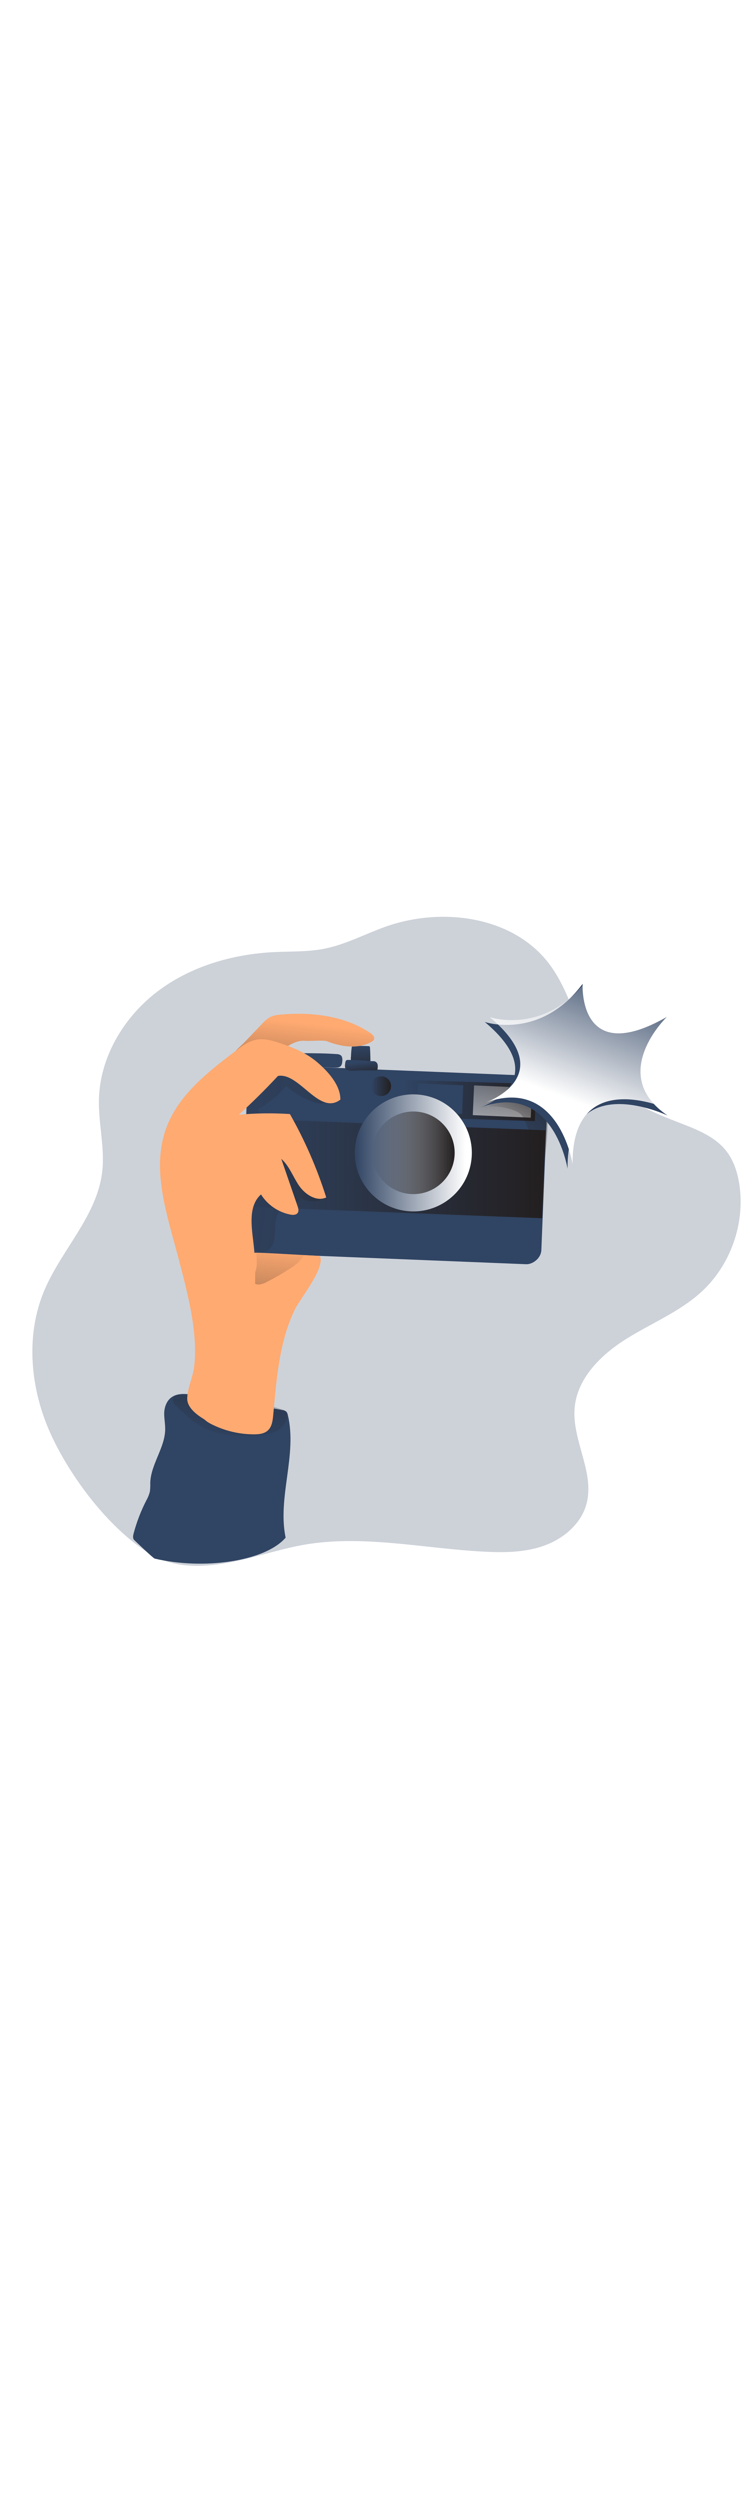 <svg id="_0207_camera" xmlns="http://www.w3.org/2000/svg" xmlns:xlink="http://www.w3.org/1999/xlink" viewBox="0 0 500 500" data-imageid="camera-13" imageName="Camera" class="illustrations_image" style="width: 151px;"><defs><style>.cls-1_camera-13{fill:url(#linear-gradient);}.cls-1_camera-13,.cls-2_camera-13,.cls-3_camera-13,.cls-4_camera-13,.cls-5_camera-13,.cls-6_camera-13,.cls-7_camera-13,.cls-8_camera-13,.cls-9_camera-13,.cls-10_camera-13,.cls-11_camera-13,.cls-12_camera-13,.cls-13_camera-13,.cls-14_camera-13,.cls-15_camera-13,.cls-16_camera-13,.cls-17_camera-13,.cls-18_camera-13{stroke-width:0px;}.cls-2_camera-13{fill:url(#linear-gradient-11-camera-13);}.cls-3_camera-13{fill:url(#linear-gradient-12-camera-13);}.cls-4_camera-13{fill:url(#linear-gradient-13-camera-13);}.cls-5_camera-13{fill:url(#linear-gradient-10-camera-13);}.cls-6_camera-13{fill:url(#linear-gradient-15-camera-13);}.cls-7_camera-13{fill:url(#linear-gradient-14-camera-13);}.cls-8_camera-13{fill:url(#linear-gradient-4-camera-13);}.cls-9_camera-13{fill:url(#linear-gradient-2-camera-13);}.cls-10_camera-13{fill:url(#linear-gradient-3-camera-13);}.cls-11_camera-13{fill:url(#linear-gradient-8-camera-13);}.cls-12_camera-13{fill:url(#linear-gradient-9-camera-13);}.cls-13_camera-13{fill:url(#linear-gradient-7-camera-13);}.cls-14_camera-13{fill:url(#linear-gradient-5-camera-13);}.cls-15_camera-13{fill:url(#linear-gradient-6-camera-13);}.cls-16_camera-13{isolation:isolate;opacity:.24;}.cls-16_camera-13,.cls-18_camera-13{fill:#68e1fd;}.cls-17_camera-13{fill:#ffaa71;}</style><linearGradient id="linear-gradient-camera-13" x1="754.39" y1="1726.79" x2="785" y2="1726.79" gradientTransform="translate(-558.26 1851.22) scale(1 -1)" gradientUnits="userSpaceOnUse"><stop offset="0" stop-color="#231f20" stop-opacity="0"/><stop offset="1" stop-color="#231f20"/></linearGradient><linearGradient id="linear-gradient-2-camera-13" x1="796.66" y1="1736.18" x2="797.98" y2="1713.19" xlink:href="#linear-gradient-camera-13"/><linearGradient id="linear-gradient-3-camera-13" x1="825.86" y1="1700.23" x2="913.24" y2="1700.23" gradientTransform="translate(-1415.56 -664.43) rotate(88.19) scale(1 -1)" xlink:href="#linear-gradient-camera-13"/><linearGradient id="linear-gradient-4-camera-13" x1="893.43" y1="1742.15" x2="889.62" y2="1635.4" gradientTransform="translate(-1404.3 -663.14) rotate(87.43) scale(1 -1)" gradientUnits="userSpaceOnUse"><stop offset="0" stop-color="#fff" stop-opacity="0"/><stop offset=".95" stop-color="#fff"/></linearGradient><linearGradient id="linear-gradient-5-camera-13" x1="710.95" y1="1655.41" x2="919.58" y2="1655.41" gradientTransform="translate(-1428.86 -554.43) rotate(87.77) scale(1 -1)" xlink:href="#linear-gradient-camera-13"/><linearGradient id="linear-gradient-6-camera-13" x1="705.95" y1="1670.96" x2="783.46" y2="1670.96" gradientTransform="translate(-1494.97 -281.77) rotate(80.78) scale(1 -1)" xlink:href="#linear-gradient-4-camera-13"/><linearGradient id="linear-gradient-7-camera-13" x1="717.38" y1="1671" x2="772.09" y2="1671" gradientTransform="translate(-471 1856.62) scale(1 -1)" xlink:href="#linear-gradient-camera-13"/><linearGradient id="linear-gradient-8-camera-13" x1="716.87" y1="1715.12" x2="729.97" y2="1715.12" gradientTransform="translate(-471 1856.62) scale(1 -1)" xlink:href="#linear-gradient-camera-13"/><linearGradient id="linear-gradient-9-camera-13" x1="797.29" y1="1725.5" x2="798.49" y2="1715.49" xlink:href="#linear-gradient-camera-13"/><linearGradient id="linear-gradient-10-camera-13" x1="896.32" y1="1674.47" x2="943.34" y2="1721.81" xlink:href="#linear-gradient-camera-13"/><linearGradient id="linear-gradient-11-camera-13" x1="968.7" y1="1791.67" x2="932.48" y2="1696.36" gradientTransform="translate(-558.26 1851.22) scale(1 -1)" xlink:href="#linear-gradient-4-camera-13"/><linearGradient id="linear-gradient-12-camera-13" x1="706.53" y1="1465.6" x2="726.54" y2="1620.96" xlink:href="#linear-gradient-camera-13"/><linearGradient id="linear-gradient-13-camera-13" x1="185.24" y1="246.81" x2="175.36" y2="361.12" gradientTransform="matrix(1,0,0,1,0,0)" xlink:href="#linear-gradient-camera-13"/><linearGradient id="linear-gradient-14-camera-13" x1="665.54" y1="1671.55" x2="1167.83" y2="1606.74" xlink:href="#linear-gradient-camera-13"/><linearGradient id="linear-gradient-15-camera-13" x1="760.25" y1="1751.52" x2="749.45" y2="1654.3" xlink:href="#linear-gradient-camera-13"/></defs><path id="background_camera-13" class="cls-16_camera-13 targetColor" d="M33.81,372.34c-13.64-29.69-17.21-65-4.64-95.17,11.3-27.12,34.9-49.46,38.46-78.62,1.95-16-2.5-32.1-2.13-48.21.64-27.83,16.2-54.16,38.21-71.12,22.01-16.96,50.01-25.16,77.81-26.52,11.03-.55,22.17-.08,33.01-2.18,14.19-2.76,27.13-9.79,40.76-14.63,37.19-13.22,83.99-7.12,108.06,24.16,18.5,24.05,20.88,58.35,41.92,80.22,12.21,12.68,29.15,19.46,45.57,25.8,10.98,4.26,22.5,8.82,29.85,17.98,5.29,6.58,7.89,14.95,9.06,23.31,3.61,25.68-6.16,52.87-25.26,70.38-14.5,13.26-33.18,20.74-49.81,31.17s-32.31,25.86-34.11,45.4c-1.98,21.64,13.58,43.11,7.78,64.06-3.58,12.95-15.01,22.65-27.64,27.29-12.63,4.64-26.44,4.8-39.84,4.12-41.25-2.09-82.89-12.01-123.38-3.88-31.05,6.23-69.07,23.64-99.21,4.66-26.64-16.81-51.57-50.16-64.47-78.21Z" style="fill: rgb(48, 68, 99);"/><g id="camera_camera-13"><path class="cls-18_camera-13 targetColor" d="M225.65,121.02c-.8-.52-1.73-.79-2.69-.77-7.38-.53-14.8-.56-22.17-.6-.58-.04-1.16.04-1.71.23-.41.22-.78.51-1.08.85-1.03,1-2.11,2.29-1.83,3.7.33,1.09,1.12,1.99,2.17,2.44,3.21,1.77,7.04,1.9,10.69,2l12.22.33c2.98.09,4.91-.09,5.36-3.41.19-1.56.38-3.68-.96-4.78Z" style="fill: rgb(48, 68, 99);"/><path class="cls-1_camera-13" d="M225.65,121.02c-.8-.52-1.73-.79-2.69-.77-7.38-.53-14.8-.56-22.17-.6-.58-.04-1.16.04-1.71.23-.41.22-.78.51-1.08.85-1.03,1-2.11,2.29-1.83,3.7.33,1.09,1.12,1.99,2.17,2.44,3.21,1.77,7.04,1.9,10.69,2l12.22.33c2.98.09,4.91-.09,5.36-3.41.19-1.56.38-3.68-.96-4.78Z"/><path class="cls-18_camera-13 targetColor" d="M232.94,115.72c.01-.16.07-.32.16-.46.2-.19.47-.29.75-.27,3.41-.19,6.82-.19,10.23,0,.27-.02.54.07.75.25.13.19.2.42.19.65.22,3.48.3,6.96.26,10.45,0,.2-9.21.26-10.05.26-1.1,0-2.45.32-2.76-1-.17-1.39-.17-2.8,0-4.19.05-1.9.21-3.8.48-5.68Z" style="fill: rgb(48, 68, 99);"/><path class="cls-9_camera-13" d="M232.94,115.72c.01-.16.07-.32.16-.46.2-.19.47-.29.75-.27,3.41-.19,6.82-.19,10.23,0,.27-.02.54.07.75.25.13.19.2.42.19.65.22,3.48.3,6.96.26,10.45,0,.2-9.21.26-10.05.26-1.1,0-2.45.32-2.76-1-.17-1.39-.17-2.8,0-4.19.05-1.9.21-3.8.48-5.68Z"/><rect class="cls-18_camera-13 targetColor" x="198.85" y="93.98" width="124.86" height="198.86" rx="9.69" ry="9.69" transform="translate(57.5 446.68) rotate(-87.69)" style="fill: rgb(48, 68, 99);"/><rect class="cls-10_camera-13" x="299.01" y="107.66" width="24.58" height="86.64" transform="translate(150.56 457.35) rotate(-88.19)"/><rect class="cls-18_camera-13 targetColor" x="281.88" y="134.65" width="18.91" height="30.18" transform="translate(128.92 434.21) rotate(-87.48)" style="fill: rgb(48, 68, 99);"/><rect class="cls-8_camera-13" x="322.88" y="132.46" width="19.7" height="38.44" transform="translate(166.62 477.44) rotate(-87.49)"/><rect class="cls-14_camera-13" x="227.87" y="92.55" width="58.29" height="206.51" transform="translate(51.36 445.01) rotate(-87.77)"/><circle class="cls-18_camera-13 targetColor" cx="273.7" cy="185.66" r="38.76" transform="translate(46.59 426.09) rotate(-80.78)" style="fill: rgb(48, 68, 99);"/><circle class="cls-15_camera-13" cx="273.7" cy="185.66" r="38.76" transform="translate(46.59 426.09) rotate(-80.78)"/><circle class="cls-13_camera-13" cx="273.74" cy="185.62" r="27.36"/><circle class="cls-11_camera-13" cx="252.42" cy="141.5" r="6.55"/><path class="cls-18_camera-13 targetColor" d="M247.18,124.92c.51,0,1.02.12,1.49.32.82.48,1.37,1.33,1.46,2.29.09.95.03,1.91-.18,2.85,0,.21-.1.41-.25.56-.14.07-.29.1-.44.09l-9.76-.05c-2.76,0-6.69.72-9.33-.11-2.08-.66-1.8-2.95-1.53-4.8.34-2.29,1.18-1.94,3.19-1.94,1.62,0,3.25.05,4.87.12,3.47.14,6.98.68,10.47.68Z" style="fill: rgb(48, 68, 99);"/><path class="cls-12_camera-13" d="M247.18,124.92c.51,0,1.02.12,1.49.32.82.48,1.37,1.33,1.46,2.29.09.95.03,1.91-.18,2.85,0,.21-.1.41-.25.56-.14.07-.29.1-.44.09l-9.76-.05c-2.76,0-6.69.72-9.33-.11-2.08-.66-1.8-2.95-1.53-4.8.34-2.29,1.18-1.94,3.19-1.94,1.62,0,3.25.05,4.87.12,3.47.14,6.98.68,10.47.68Z"/></g><g id="flash_camera-13"><path class="cls-5_camera-13" d="M317.66,155.8c7.77-1.63,15.84-.95,23.23,1.94,1.36.47,2.63,1.18,3.74,2.1,1.2,1.22,2.15,2.67,2.79,4.26,4.9,10.52,7.1,22.17,11.94,32.7.8-1.74,1.29-3.6,1.43-5.51,1.72-13.74,2.27-27.6,1.64-41.43-.05-1.43-.23-3.08-1.4-3.9-.67-.39-1.43-.61-2.2-.62-12.96-1.2-25.91,2.47-36.32,10.28"/><path class="cls-18_camera-13 targetColor" d="M321.04,98.97s36.67,12.39,64.81-25.26c0,0-3.33,55.75,55.76,21.92,0,0-39.56,38.13.48,65.3,0,0-66.72-31.94-66.24,35.26,0,0-9.06-58.62-57.99-40.51,0,0,50.36-17.16,3.18-56.71Z" style="fill: rgb(48, 68, 99);"/><path class="cls-2_camera-13" d="M324.37,95.79s36.67,12.39,64.81-25.26c0,0-3.33,55.76,55.76,21.92,0,0-39.56,38.13.48,65.29,0,0-66.72-31.93-66.24,35.27,0,0-9.06-58.62-57.99-40.51,0,0,50.36-17.15,3.18-56.71Z"/></g><g id="hand_camera-13"><path class="cls-18_camera-13 targetColor" d="M109.31,354.09c-1.32,4.6.09,9.5.09,14.29,0,12.48-9.54,23.38-9.89,35.86.07,1.92-.01,3.84-.25,5.75-.53,2.09-1.35,4.1-2.43,5.97-3.56,6.97-6.37,14.3-8.37,21.87-.38,1.45-.65,3.24.46,4.26.79.72,12.48,12.02,13.54,12.27,32.41,7.62,73.06,1.9,86.7-13.87-5.56-26.69,7.83-54.81,1.44-81.32-.12-.77-.44-1.49-.93-2.1-.72-.61-1.62-.98-2.56-1.07-14.75-2.86-29.8-3.88-44.58-6.54-9.92-1.83-28.88-10.53-33.22,4.61Z" style="fill: rgb(48, 68, 99);"/><path class="cls-3_camera-13" d="M136.03,368.03c11.09,5.12,23.72,5.8,35.82,4.62,4.26-.41,8.6-1.08,12.23-3.3,3.63-2.22,6.4-6.34,5.85-10.57-.06-.71-.32-1.39-.75-1.95-.62-.6-1.39-1.01-2.23-1.2l-9.04-2.91c-2.95-.95-5.91-1.9-8.95-2.56-4.02-.79-8.08-1.31-12.16-1.58-12.31-1.04-24.62-1.97-36.95-2.65-1.42-.08-2.99-.1-4.06.85-4.41,3.9,3.48,8.53,5.59,10.73,4.18,4.4,9.15,7.96,14.65,10.51Z"/><path class="cls-17_camera-13" d="M195.64,288.66c-10.78,21.7-12.44,46.61-14.72,70.78-.34,3.66-.85,7.67-3.63,10.13-2.42,2.16-5.91,2.51-9.15,2.5-9.83-.03-19.52-2.36-28.28-6.82-2.43-1.24-4.94-2.83-5.97-5.36-.79-2.04-.46-4.32-.12-6.48,4.24-26.76,8.48-53.52,12.73-80.29,1.07-6.72,2.56-14.17,8.1-18.13,4.3-3.06,9.95-3.2,15.23-3.2h.12c4.14,0,20.23.92,31.19,1.54,5.86.33,10.26.58,10.58.56,4.36,7.11-12.98,28.53-16.08,34.77Z"/><path class="cls-4_camera-13" d="M201.14,253.33c-.9,1.72-2.07,3.3-3.46,4.68-1.77,1.66-3.71,3.13-5.79,4.38-4.78,3.09-9.69,5.93-14.73,8.53-1.67,1-3.52,1.65-5.45,1.91-1.94.14-4.07-.63-4.98-2.33,1.59-3.6,3.21-7.33,3.34-11.28.1-2.7-.29-5.27-.24-7.43h.12c4.14,0,20.23.92,31.19,1.54Z"/><path class="cls-7_camera-13" d="M208.1,152.12c-6.82-2.33-13.11-5.97-18.54-10.71-5.37,6.15-11.75,11.34-18.86,15.35,2.43,5.43,9.18,6.99,14.38,9.88,8.53,4.74,13.53,13.97,16.79,23.15,3.26,9.18,5.29,18.9,10.02,27.42-4.61,1.19-9.5.5-13.6-1.92,1.13.49.28,2.33-.85,2.75s-2.65.45-3.32,1.5-.13,2.26-.34,3.41c-.31,1.65-2.09,2.69-3.76,2.72-1.68-.1-3.31-.57-4.78-1.39-2.36,2.94-2.84,6.95-2.98,10.73-.14,3.78-.06,7.67-1.59,11.14-1.53,3.46-5.3,6.28-8.95,5.35s-5.45-4.84-6.44-8.41c-4.06-14.69-1.25-30.27-.93-45.52.32-15.01-1.79-29.99-1.71-45.01,0-2.62.12-5.33,1.28-7.67s3.15-4,5.12-5.59c3.73-2.98,7.56-5.83,11.5-8.53,2.56-1.71,5.24-3.47,8.31-3.82,6.48-.76,11.89,4.69,15.78,9.93,2.64,3.53,9.05,7.85,10.7,11.48,2.53,5.58-3.44,5.05-7.21,3.77Z"/><path class="cls-17_camera-13" d="M173.52,100.24c1.5-1.75,3.26-3.25,5.24-4.43,2.39-1.26,5.12-1.58,7.83-1.8,20.27-1.71,41.68.94,58.62,12.2,1.53,1.02,3.23,2.77,2.44,4.44-.39.67-.99,1.2-1.71,1.51-8.84,4.98-19.99,3.29-29.44-.43-2.2-.85-11.98,0-14.33-.25-5.39-.59-10.36,2.63-14.92,5.55-9.65,6.17-12.18,9.8-22.62,14.5-3.56,1.59-8.13,2.97-10.87-.7-1.94-2.68-2.13-6.25-.49-9.12,2.1-3.55,6.04-6.57,8.86-9.54l11.4-11.93Z"/><path class="cls-6_camera-13" d="M173.52,100.24c1.5-1.75,3.26-3.25,5.24-4.43,2.39-1.26,5.12-1.58,7.83-1.8,20.27-1.71,41.68.94,58.62,12.2,1.53,1.02,3.23,2.77,2.44,4.44-.39.67-.99,1.2-1.71,1.51-8.84,4.98-19.99,3.29-29.44-.43-2.2-.85-11.98,0-14.33-.25-5.39-.59-10.36,2.63-14.92,5.55-9.65,6.17-12.18,9.8-22.62,14.5-3.56,1.59-8.13,2.97-10.87-.7-1.94-2.68-2.13-6.25-.49-9.12,2.1-3.55,6.04-6.57,8.86-9.54l11.4-11.93Z"/><path class="cls-17_camera-13" d="M118.41,256.27c-7.48-28.65-18.5-59.1-8.37-86.92,7.97-21.87,27.44-37.15,46-51.21,4.33-3.28,8.9-6.68,14.28-7.53,4.71-.74,9.48.56,14.03,2.02,9.11,2.92,18.17,6.62,25.48,12.79,7.31,6.17,15.71,15.41,15.58,24.98-13.99,10.8-27.19-18.24-41.33-15.68-8.28,8.91-16.92,17.46-25.91,25.67,11.25-1.03,22.56-1.17,33.83-.44,9.93,17.52,17.99,36.03,24.05,55.23-6.46,3-13.99-1.94-18.02-7.83s-6.43-13.02-11.76-17.75l10.8,31.39c.49,1.42.95,3.09.14,4.35-.99,1.53-3.21,1.53-5.01,1.18-8.01-1.6-15.01-6.42-19.36-13.34-8.4,7.5-6.35,20.8-5.01,31.98,4.57,37.96-4.35,88.69-21.22,122.8-10.48-4.77-22.87-11.27-22.62-19.83.22-7.18,3.75-13.78,4.6-20.9,2.69-22.62-4.49-49.13-10.19-70.95Z"/></g></svg>
